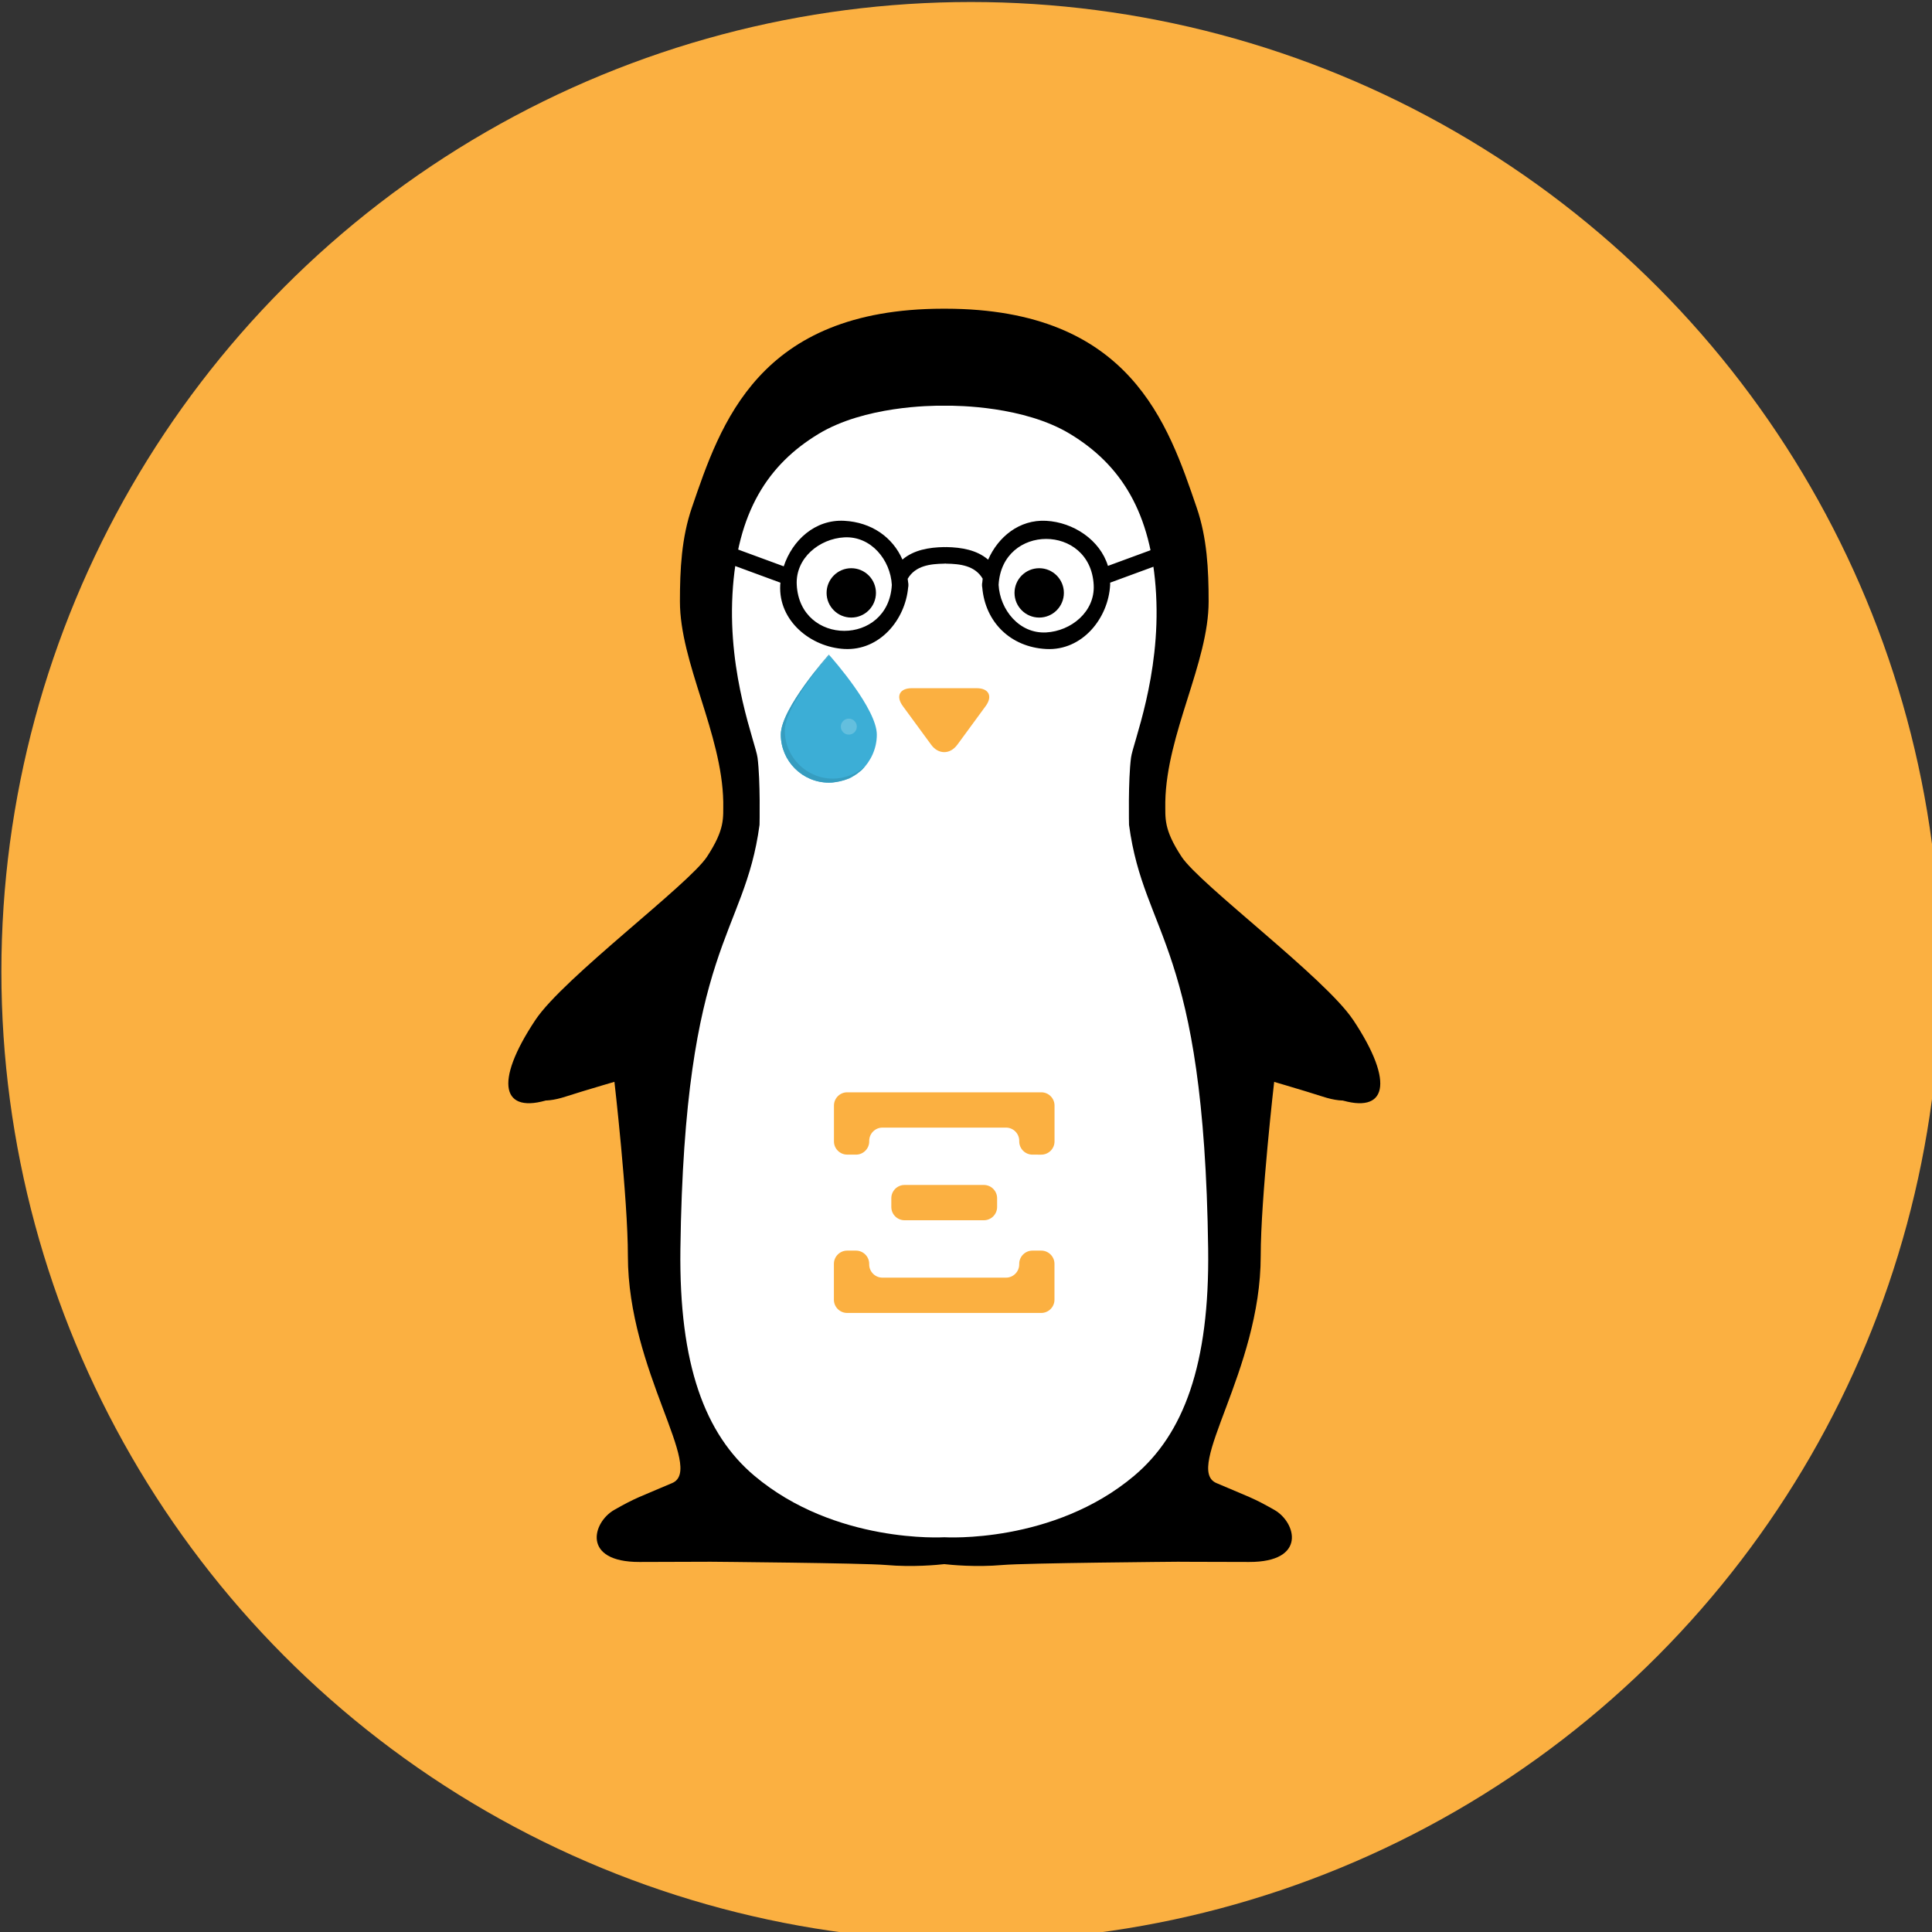<?xml version="1.0" encoding="UTF-8" standalone="no"?>
<!-- Creator: CorelDRAW -->

<svg
   xml:space="preserve"
   width="270"
   height="270"
   style="clip-rule:evenodd;fill-rule:evenodd;image-rendering:optimizeQuality;shape-rendering:geometricPrecision;text-rendering:geometricPrecision"
   viewBox="0 0 53.019 53.019"
   version="1.1"
   enable-background="new 0 0 600 600"
   id="svg47"
   sodipodi:docname="karlik-404.svg"
   inkscape:version="1.1.1 (eb90963e84, 2021-10-02)"
   xmlns:inkscape="http://www.inkscape.org/namespaces/inkscape"
   xmlns:sodipodi="http://sodipodi.sourceforge.net/DTD/sodipodi-0.dtd"
   xmlns="http://www.w3.org/2000/svg"
   xmlns:svg="http://www.w3.org/2000/svg"
   xmlns:rdf="http://www.w3.org/1999/02/22-rdf-syntax-ns#"
   xmlns:cc="http://creativecommons.org/ns#"
   xmlns:dc="http://purl.org/dc/elements/1.1/"><rect x="0" y="0" width="53.019" height="53.019" fill="#333333" stroke="none"/><sodipodi:namedview
     pagecolor="#ffffff"
     bordercolor="#666666"
     borderopacity="1"
     objecttolerance="10"
     gridtolerance="10"
     guidetolerance="10"
     inkscape:pageopacity="0"
     inkscape:pageshadow="2"
     inkscape:window-width="1920"
     inkscape:window-height="1016"
     id="namedview49"
     showgrid="false"
     units="px"
     inkscape:zoom="1.782093"
     inkscape:cx="53.588674"
     inkscape:cy="137.19823"
     inkscape:window-x="1280"
     inkscape:window-y="27"
     inkscape:window-maximized="1"
     inkscape:current-layer="svg47"
     inkscape:document-rotation="0"
     inkscape:pagecheckerboard="0" /><defs
     id="defs4"><style
       type="text/css"
       id="style2"><![CDATA[
    .str0 {stroke:black;stroke-width:0.196}
    .fil1 {fill:black}
    .fil0 {fill:black}
    .fil3 {fill:white}
    .fil2 {fill:black;fill-rule:nonzero}
   ]]></style></defs><rect
     style="fill:#fbb041;fill-opacity:1;stroke-width:0.156;stroke-miterlimit:4;stroke-dasharray:none"
     id="rect2075"
     width="53.937"
     height="53.257"
     x="78.125"
     y="4.605" /><circle
     style="fill:#fbb041;fill-opacity:1;stroke-width:0.156;stroke-miterlimit:4;stroke-dasharray:none"
     id="path2112"
     cx="26.644"
     cy="26.661"
     r="26.606" /><g
     id="_221794560"
     transform="matrix(0.875,0,0,0.875,10.908,-85.688)"><g
       id="g41"><g
         id="g39"><path
           style="fill:#ffffff;stroke:#000000;stroke-width:0.196"
           inkscape:connector-curvature="0"
           d="m 29.477,129.82 c -0.848,-1.271 -4.638,-4.093 -5.189,-4.934 -0.55,-0.841 -0.486,-1.163 -0.491,-1.66 0.038,-2.069 1.311,-4.207 1.311,-6.064 0,-0.964 -0.049,-1.923 -0.36,-2.833 -0.866,-2.531 -2.535,-4.808 -5.016,-5.658 -0.7,-0.241 -1.771,-0.265 -2.554,-0.266 v -3e-4 c -0.01,0 -0.021,0 -0.03,0 -0.01,0 -0.02,0 -0.03,0 v 3e-4 c -0.783,0.001 -1.853,0.025 -2.555,0.266 -2.48,0.85 -4.149,3.127 -5.016,5.658 -0.312,0.91 -0.36,1.869 -0.36,2.833 0,1.857 1.273,3.995 1.311,6.064 -0.005,0.497 0.059,0.819 -0.491,1.66 -0.55,0.841 -4.341,3.663 -5.189,4.934 -1.285,1.927 -1.009,2.877 0.427,2.408 0.525,-0.172 1.954,-0.588 1.954,-0.588 0,0 0.713,3.585 0.713,5.329 0,7.267 3.762,9.293 9.205,9.317 v 6e-4 c 0.01,0 0.02,-6e-4 0.03,-6e-4 0.01,0 0.02,6e-4 0.03,6e-4 v -6e-4 c 5.443,-0.024 9.616,-2.05 9.616,-9.317 0,-1.744 0.302,-5.329 0.302,-5.329 0,0 1.429,0.417 1.954,0.589 1.435,0.469 1.712,-0.481 0.426,-2.408 z"
           class="fil3 str0"
           id="_221795616" /><path
           style="fill:#fbb041;fill-opacity:1"
           inkscape:connector-curvature="0"
           d="m 17.556,121.288 c -0.225,0.307 -0.592,0.307 -0.817,0 l -0.892,-1.217 c -0.225,-0.307 -0.097,-0.558 0.283,-0.558 h 2.036 c 0.38,0 0.507,0.251 0.283,0.558 l -0.892,1.217 z"
           class="fil0"
           id="_221795520" /><g
           id="g27"><circle
             style="fill:#000000"
             r="0.774"
             cy="116.524"
             cx="20.126"
             class="fil0"
             id="_221795424" /><circle
             style="fill:#000000"
             r="0.774"
             cy="116.524"
             cx="14.232"
             class="fil0"
             id="_221795328" /><path
             style="fill:#000000"
             inkscape:connector-curvature="0"
             d="m 24.122,115 c -0.613,0.226 -1.227,0.451 -1.84,0.677 -0.249,-0.816 -1.087,-1.368 -1.938,-1.414 -0.841,-0.045 -1.507,0.506 -1.819,1.219 -0.35,-0.302 -0.829,-0.387 -1.315,-0.395 -0.011,-7e-5 -0.021,0.002 -0.031,0.003 -0.011,-8.2e-4 -0.02,-0.003 -0.031,-0.003 -0.484,0.008 -0.961,0.092 -1.311,0.392 -0.309,-0.706 -0.973,-1.17 -1.823,-1.216 -0.921,-0.05 -1.633,0.616 -1.9,1.428 -0.626,-0.23 -1.252,-0.461 -1.878,-0.691 -0.314,-0.116 -0.449,0.385 -0.138,0.5 0.638,0.235 1.275,0.469 1.913,0.704 -0.002,0.023 -0.005,0.046 -0.007,0.069 -0.061,1.135 0.964,1.953 2.01,2.01 1.107,0.06 1.911,-0.914 2.002,-1.932 0.006,-0.024 0.009,-0.049 0.007,-0.077 0.002,-0.028 -0.002,-0.053 -0.007,-0.076 -0.003,-0.039 -0.009,-0.078 -0.015,-0.116 0.243,-0.414 0.705,-0.467 1.146,-0.475 0.011,-1.5e-4 0.021,-0.002 0.031,-0.004 0.01,0.002 0.02,0.003 0.031,0.004 0.44,0.007 0.9,0.06 1.144,0.471 -0.006,0.039 -0.008,0.079 -0.012,0.119 -0.006,0.024 -0.009,0.049 -0.008,0.077 -0.002,0.028 0.002,0.053 0.007,0.076 0.093,1.097 0.891,1.874 2.002,1.934 1.135,0.061 1.953,-0.964 2.009,-2.01 0.002,-0.024 -5.2e-4,-0.048 -1.49e-4,-0.071 0.635,-0.234 1.271,-0.468 1.906,-0.701 0.311,-0.115 0.177,-0.616 -0.138,-0.5 z m -11.6,1.273 c -0.045,-0.844 0.714,-1.449 1.491,-1.491 0.844,-0.045 1.449,0.714 1.491,1.491 -0.103,1.922 -2.879,1.922 -2.982,0 z m 7.822,1.491 c -0.844,0.046 -1.449,-0.714 -1.491,-1.491 0.104,-1.922 2.879,-1.922 2.982,0 0.046,0.844 -0.713,1.449 -1.491,1.491 z"
             class="fil0"
             id="_221795232" /></g><path
           style="fill:#000000"
           inkscape:connector-curvature="0"
           d="m 29.968,129.911 c -0.878,-1.317 -4.807,-4.242 -5.378,-5.114 -0.571,-0.871 -0.504,-1.205 -0.509,-1.721 0.04,-2.144 1.359,-4.361 1.359,-6.285 0,-0.999 -0.05,-1.993 -0.373,-2.937 -0.898,-2.624 -2.079,-6.236 -7.878,-6.243 -0.014,0 -0.027,3.7e-4 -0.04,5.9e-4 -0.013,-2.2e-4 -0.026,-5.9e-4 -0.04,-5.9e-4 -5.798,0.008 -6.98,3.62 -7.878,6.243 -0.323,0.944 -0.373,1.937 -0.373,2.937 0,1.925 1.319,4.141 1.359,6.285 -0.005,0.515 0.062,0.849 -0.509,1.721 -0.57,0.872 -4.499,3.797 -5.378,5.114 -1.332,1.997 -1.046,2.982 0.442,2.496 0.544,-0.178 2.025,-0.61 2.025,-0.61 0,0 0.429,3.715 0.429,5.523 0,3.598 2.427,6.677 1.39,7.122 -1.038,0.445 -1.133,0.452 -1.818,0.842 -0.685,0.39 -1.025,1.637 0.791,1.633 1.816,-0.004 2.236,-0.007 2.236,-0.007 0,0 4.778,0.04 5.495,0.102 0.845,0.074 1.624,-0.004 1.829,-0.027 0.205,0.023 0.984,0.101 1.829,0.027 0.718,-0.063 5.496,-0.102 5.496,-0.102 0,0 0.42,0.004 2.236,0.007 1.816,0.004 1.476,-1.243 0.791,-1.633 -0.685,-0.39 -0.781,-0.396 -1.818,-0.842 -1.038,-0.445 1.39,-3.523 1.39,-7.122 0,-1.808 0.429,-5.523 0.429,-5.523 0,0 1.481,0.432 2.025,0.61 1.488,0.486 1.774,-0.498 0.442,-2.496 z m -6.863,14.303 c -2.54,2.139 -5.934,1.928 -5.947,1.928 -2.97e-4,0 -0.005,0 -0.009,1.5e-4 -0.003,-1.5e-4 -0.008,-1.5e-4 -0.008,-1.5e-4 -0.012,-3.7e-4 -3.407,0.211 -5.947,-1.928 -1.549,-1.305 -2.368,-3.482 -2.321,-7.115 0.126,-9.591 2.01,-9.779 2.482,-13.301 0,0 0.031,-1.383 -0.063,-2.107 -0.06,-0.459 -0.928,-2.547 -0.786,-5.125 0.142,-2.579 1.116,-4.072 2.704,-5.031 1.436,-0.867 3.514,-0.886 3.899,-0.882 v 6.7e-4 c 0.01,2.2e-4 0.017,4.5e-4 0.017,4.5e-4 0,0 0.008,-2.3e-4 0.021,-5.2e-4 0.016,2.9e-4 0.025,5.2e-4 0.025,5.2e-4 0,0 0.007,-2.3e-4 0.017,-4.5e-4 v -6.7e-4 c 0.385,-0.004 2.463,0.015 3.899,0.882 1.588,0.959 2.563,2.453 2.704,5.031 0.142,2.578 -0.726,4.666 -0.786,5.125 -0.094,0.723 -0.063,2.107 -0.063,2.107 0.472,3.522 2.356,3.71 2.482,13.301 0.048,3.633 -0.772,5.811 -2.321,7.115 z"
           class="fil0"
           id="_221795088" /><g
           id="g36"><g
             id="g31"><path
               style="fill:#fbb041;fill-opacity:1"
               inkscape:connector-curvature="0"
               d="m 14.38,134.142 c 0.228,0 0.415,-0.186 0.415,-0.415 v -0.018 c 0,-0.228 0.187,-0.415 0.415,-0.415 l 3.875,-7e-5 c 0.228,0 0.415,0.186 0.415,0.415 v 0.018 c 0,0.228 0.186,0.415 0.415,0.415 l 0.277,7e-5 c 0.228,0 0.415,-0.186 0.415,-0.415 v -1.125 c 0,-0.228 -0.186,-0.415 -0.415,-0.415 l -6.088,-7e-5 c -0.228,0 -0.415,0.187 -0.415,0.415 v 1.125 c 0,0.228 0.187,0.414 0.415,0.414 l 0.277,8e-5 z"
               class="fil0"
               id="_221794992" /></g><g
             id="g34"><path
               style="fill:#fbb041;fill-opacity:1"
               inkscape:connector-curvature="0"
               d="m 19.914,137.152 c -0.228,0 -0.415,0.187 -0.415,0.415 v 0.018 c 0,0.228 -0.186,0.415 -0.415,0.415 h -3.875 c -0.228,0 -0.415,-0.187 -0.415,-0.415 v -0.018 c 0,-0.228 -0.187,-0.415 -0.415,-0.415 h -0.277 c -0.228,0 -0.415,0.187 -0.415,0.415 v 1.125 c 0,0.228 0.187,0.415 0.415,0.415 h 6.088 c 0.228,0 0.415,-0.187 0.415,-0.415 v -1.125 c 0,-0.228 -0.186,-0.415 -0.415,-0.415 z"
               class="fil0"
               id="_221794920" /></g></g><path
           style="fill:#fbb041;fill-opacity:1"
           inkscape:connector-curvature="0"
           d="m 18.806,135.785 c 0,0.228 -0.187,0.415 -0.415,0.415 h -2.488 c -0.228,0 -0.415,-0.186 -0.415,-0.415 v -0.277 c 0,-0.228 0.187,-0.415 0.415,-0.415 h 2.488 c 0.228,0 0.415,0.187 0.415,0.415 z"
           class="fil0"
           id="_221794704" /></g></g></g><g
     transform="matrix(0.196,0,0,0.196,55.211,21.071)"
     id="g1011"><g
       id="g1009"><g
         transform="matrix(0.064,0,0,0.064,-174.604,-15.849)"
         id="g1988"><path
           inkscape:connector-curvature="0"
           style="fill:#3caed6"
           d="M 245.023,175.017 C 245.023,119.012 148.764,9.626 140.888,0.875 v 0 0 0 c 0,0 -105.885,116.386 -105.885,174.142 0,57.756 47.255,105.01 105.01,105.01 3.5,0 7.876,0 11.376,-0.875 0.875,0 1.75,0 2.625,-0.875 2.625,0 5.251,-0.875 7.876,-0.875 0.875,0 1.75,-0.875 3.5,-0.875 2.625,-0.875 5.251,-0.875 7.876,-1.75 0.875,0 1.75,-0.875 2.625,-0.875 2.625,-0.875 5.251,-1.75 7.876,-2.625 0.875,0 1.75,-0.875 1.75,-0.875 2.625,-0.875 5.251,-2.625 7.876,-4.375 0.875,0 0.875,-0.875 1.75,-0.875 2.625,-1.75 5.251,-3.5 7.876,-5.251 0,0 0.875,0 0.875,-0.875 2.625,-1.75 5.251,-4.375 7.876,-6.126 v 0 c 20.127,-20.127 33.253,-47.255 33.253,-77.883 z"
           id="path1982" /><path
           inkscape:connector-curvature="0"
           style="fill:#63bfde"
           d="m 183.768,140.014 c -9.626,0 -17.502,7.876 -17.502,17.502 0,9.626 7.876,17.502 17.502,17.502 9.626,0 17.502,-7.876 17.502,-17.502 0,-9.627 -7.877,-17.502 -17.502,-17.502 z"
           id="path1984" /><path
           inkscape:connector-curvature="0"
           style="fill:#369dc0"
           d="m 148.764,271.276 c -57.756,0 -105.01,-47.255 -105.01,-105.01 0,-48.13 71.757,-136.513 97.134,-165.391 L 140.014,0 c 0,0 -105.01,117.261 -105.01,175.017 0,57.756 47.255,105.01 105.01,105.01 31.503,0 59.506,-14.001 78.758,-35.003 -19.254,15.751 -42.881,26.252 -70.008,26.252 z"
           id="path1986" /></g><g
         style="clip-rule:evenodd;fill-rule:evenodd;image-rendering:optimizeQuality;shape-rendering:geometricPrecision;text-rendering:geometricPrecision"
         transform="matrix(0.023,-0.018,0.018,0.023,-131.092,-15.291)"
         id="g1988-1" /></g></g></svg>
